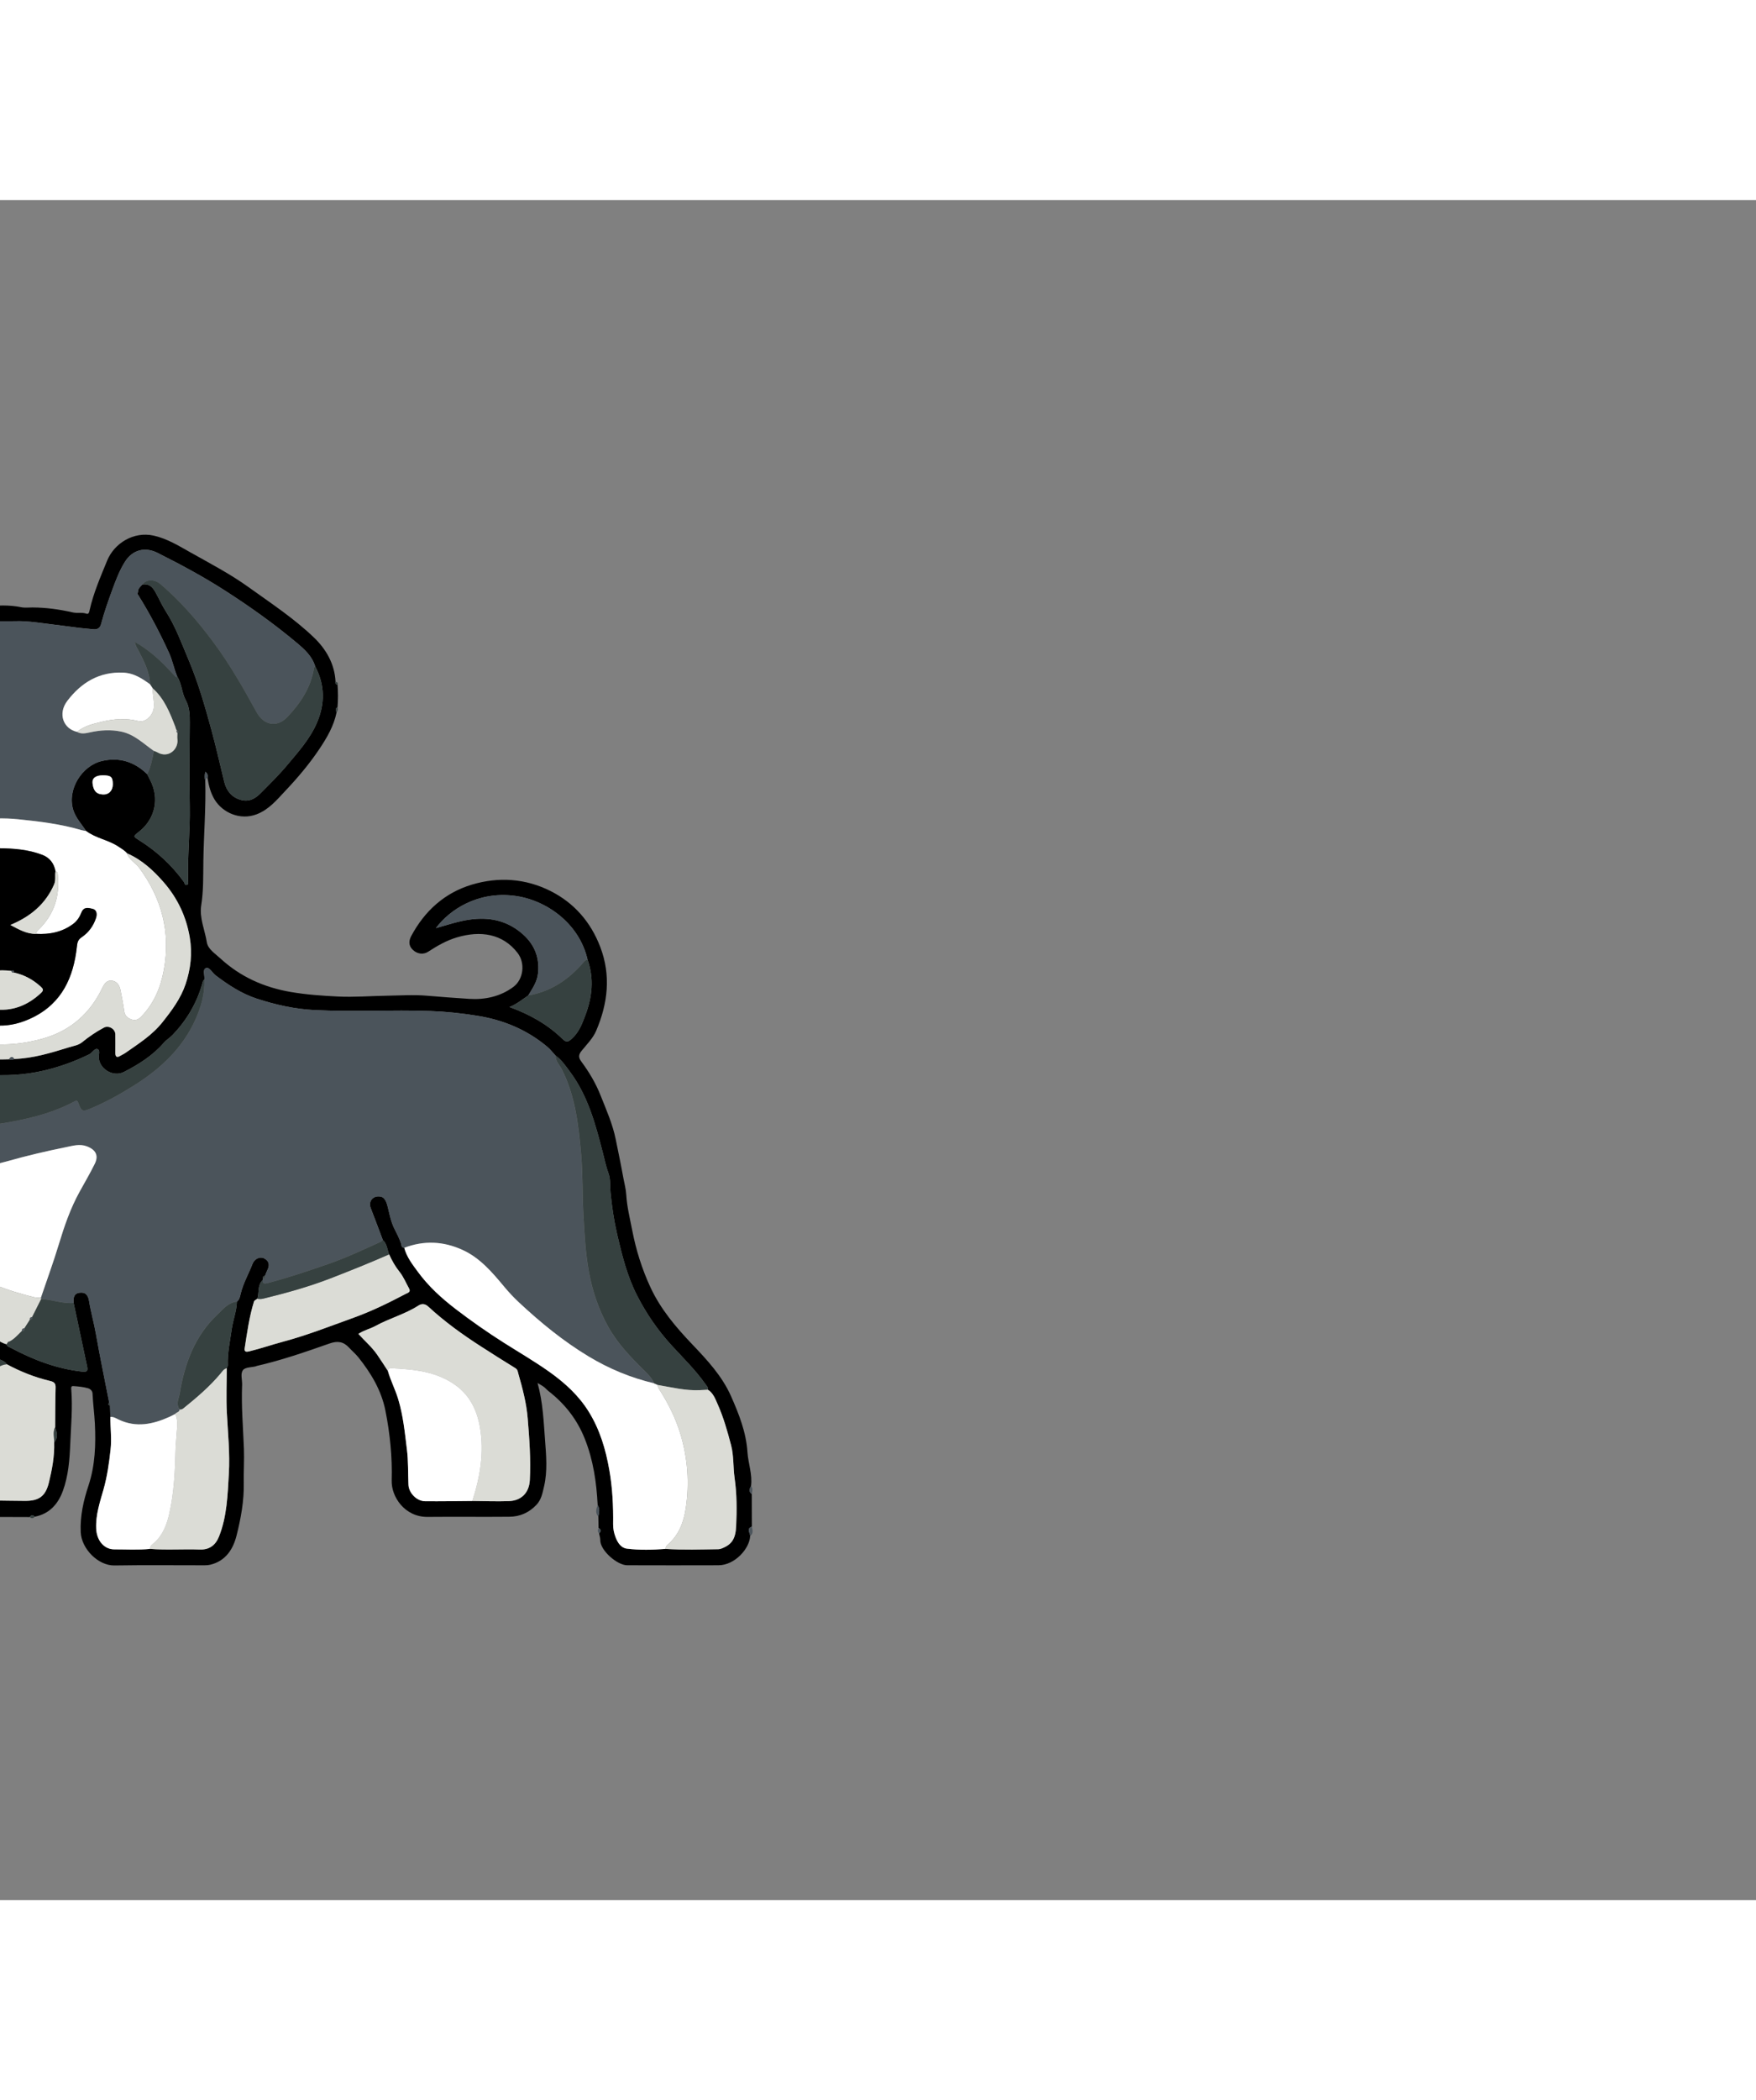 <svg width="425" height="508" viewBox="100 -100 525 508" fill="none" xmlns="http://www.w3.org/2000/svg">
<rect x="100" y="-100" width="525" height="508" fill="#808080" stroke="none"/>
<g clip-path="url(#clip0_53_8457)">
<path d="M324.782 296.404C324.774 293.151 324.767 289.901 324.759 286.648C323.768 285.94 324.093 285.11 324.533 284.268C324.996 280.789 323.688 277.498 323.466 274.088C323.079 268.175 320.918 262.737 318.561 257.421C315.906 251.428 311.475 246.659 307.01 241.975C302.075 236.804 297.495 231.42 294.446 224.837C291.928 219.399 290.168 213.769 289.028 207.902C288.335 204.339 287.444 200.791 287.23 197.171C287.126 195.453 286.663 193.861 286.369 192.219C285.669 188.331 284.861 184.461 284.069 180.588C283.136 176.023 281.238 171.79 279.532 167.488C278.082 163.833 276.081 160.5 273.755 157.366C272.875 156.179 272.982 155.322 273.888 154.212C275.449 152.298 277.294 150.446 278.239 148.234C281.72 140.094 282.723 131.732 279.467 123.197C276.616 115.723 271.643 110.017 264.576 106.465C257.104 102.711 249.05 102.171 241.065 104.567C232.916 107.02 226.974 112.416 222.957 119.906C222.195 121.322 222.107 122.78 223.404 124.024C224.736 125.298 226.534 125.574 228.041 124.59C230.739 122.834 233.493 121.249 236.608 120.323C243.583 118.253 250.301 119.152 254.774 125.011C257.069 128.019 256.538 132.838 253.492 135.119C249.593 138.039 244.884 139.007 240.273 138.697C236.099 138.414 231.894 138.134 227.716 137.763C223.733 137.411 219.693 137.694 215.68 137.756C210.786 137.832 205.881 138.234 201.007 137.997C196.343 137.767 191.679 137.449 187.023 136.657C178.935 135.283 171.849 132.107 165.842 126.577C164.304 125.161 162.15 123.806 161.832 121.781C161.255 118.103 159.56 114.552 160.164 110.721C160.849 106.4 160.738 102.011 160.796 97.694C160.91 89.626 161.603 81.57 161.366 73.495C161.159 72.657 161.132 71.819 161.408 70.843C162.062 71.394 162.223 71.98 162.031 72.688C162.418 74.949 162.95 77.165 164.162 79.151C166.561 83.07 171.78 85.424 176.7 83.556C180.377 82.159 182.753 79.251 185.293 76.557C189.043 72.588 192.567 68.424 195.605 63.858C197.82 60.529 199.806 57.115 200.617 53.139C200.49 52.572 200.05 51.949 200.907 51.566C201.095 49.304 201.099 47.046 200.907 44.784C200.337 44.761 200.238 44.417 200.322 43.942C200.05 38.581 197.495 34.202 193.795 30.662C187.861 24.983 180.974 20.459 174.317 15.679C168.857 11.76 162.908 8.641 157.065 5.365C153.519 3.379 150.041 1.194 145.947 0.279C139.967 -1.06 134.151 2.556 132.024 7.776C130.065 12.579 127.961 17.367 126.813 22.476C126.71 22.928 126.583 23.865 125.883 23.617C124.514 23.134 123.109 23.532 121.782 23.23C117.803 22.319 113.793 21.768 109.715 21.745C108.567 21.741 107.381 21.898 106.279 21.669C102.747 20.934 99.143 21.114 95.669 21.458C90.707 21.948 85.657 21.385 80.748 22.813C79.332 23.226 77.618 23.035 76.134 23.437C75.024 23.739 74.745 23.575 74.435 22.526C73.612 19.728 72.748 16.934 71.703 14.21C70.754 11.73 69.396 9.403 68.508 6.904C67.835 5.002 66.726 3.482 65.134 2.483C59.911 -0.808 54.639 -0.597 49.26 2.372C45.093 4.673 41.065 7.202 36.894 9.498C31.855 12.273 26.973 15.354 22.401 18.967C18.801 21.806 14.952 24.386 11.275 27.164C7.79 29.801 4.783 33.066 2.782 36.87C-0.306 42.733 -0.842 49.166 1.263 55.485C2.858 60.276 5.731 64.463 8.953 68.394C12.802 73.089 16.72 77.682 21.269 81.769C26.254 86.247 34.832 83.675 37.373 78.528C38.268 76.717 38.505 74.743 39.182 72.886C39.152 72.404 39.094 71.589 39.595 71.681C40.441 71.838 40.005 72.622 39.859 73.181C40.135 79.664 39.825 86.155 40.246 92.642C40.632 98.524 40.567 104.437 40.835 110.331C40.896 111.758 41.547 113.243 41.026 114.609C40.078 117.085 39.771 119.638 39.599 122.244C39.014 130.989 41.447 138.869 46.589 145.877C50.545 151.269 55.718 155.402 61.262 159.061C61.775 159.398 62.23 159.566 62.215 160.251C62.066 165.999 62.819 171.687 63.378 177.381C63.68 180.477 64.105 183.57 64.694 186.62C65.207 189.268 66.14 191.901 66.596 194.488C67.326 198.656 68.134 202.816 68.975 206.961C69.679 210.413 70.609 213.861 71.217 217.294C72.269 223.23 73.436 229.146 74.577 235.063C75.571 240.21 76.478 245.35 76.765 250.586C77.53 251.424 77.109 252.396 77.075 253.322C77.071 254.302 77.071 255.282 77.067 256.261C77.102 257.061 77.526 257.911 76.78 258.615C76.662 262.626 75.686 266.487 74.718 270.345C73.547 275.022 72.101 279.591 72.862 284.582C73.654 289.79 78.816 293.468 83.273 293.472C91.805 293.472 100.337 293.514 108.869 293.537C109.336 292.863 109.849 292.844 110.407 293.426C114.776 292.584 117.351 289.653 118.79 285.741C120.458 281.195 120.818 276.315 121.009 271.554C121.227 266.231 121.736 260.888 121.319 255.542C121.281 255.086 121.128 254.34 121.9 254.397C123.4 254.505 124.931 254.631 126.358 255.056C126.683 255.151 127.62 255.595 127.666 256.613C127.8 259.618 128.213 262.614 128.366 265.622C128.676 271.864 128.443 278.102 126.469 284.08C124.961 288.631 123.924 293.17 124.131 298.007C124.345 303.07 129.396 308.076 134.213 307.996C143.2 307.847 152.191 307.954 161.182 307.946C161.741 307.946 162.284 307.912 162.858 307.778C167.499 306.668 169.71 303.089 170.728 299.048C172.025 293.904 172.989 288.646 172.882 283.231C172.817 279.855 173.054 276.484 172.924 273.074C172.683 266.736 172.113 260.391 172.385 254.034C172.45 252.518 171.799 250.662 172.668 249.591C173.356 248.737 175.201 248.818 176.528 248.481C176.589 248.465 176.639 248.408 176.696 248.393C184.142 246.694 191.346 244.187 198.531 241.669C200.946 240.823 202.698 241.114 204.347 242.897C205.281 243.904 206.371 244.826 207.197 245.867C210.939 250.567 214.011 255.664 215.217 261.669C216.602 268.581 217.302 275.577 217.103 282.622C216.965 287.452 220.99 293.552 227.846 293.487C236.003 293.407 244.168 293.518 252.325 293.441C255.439 293.411 258.148 292.221 260.352 289.913C261.863 288.332 262.208 286.308 262.667 284.337C263.711 279.821 263.31 275.209 262.965 270.693C262.533 265.029 262.338 259.304 260.716 253.475C261.538 253.976 262.093 254.256 262.579 254.623C263.08 255.002 263.489 255.503 263.987 255.894C268.853 259.683 272.515 264.306 274.833 270.127C277.393 276.545 278.342 283.189 278.69 289.993C279.413 291.095 279.134 292.251 278.885 293.407C278.908 294.536 278.927 295.665 278.95 296.794C279.796 297.253 279.773 297.8 279.107 298.413C279.233 299.067 279.478 299.729 279.467 300.38C279.394 303.51 284.552 307.927 287.501 307.935C296.6 307.958 305.702 307.973 314.8 307.938C319.735 307.923 324.109 302.933 324.273 299.209C324.323 298.252 323.011 297.046 324.782 296.404ZM257.93 137.687C259.177 135.586 260.589 133.684 260.865 131.008C261.393 125.865 259.468 121.923 255.684 118.842C251.273 115.256 246.223 114.208 240.487 115.004C237.017 115.482 233.796 116.596 230.329 117.556C234.446 112.003 242.871 106.534 253.725 107.885C263.321 109.079 273.238 116.171 275.668 126.998C277.642 132.581 277.064 138.089 275.036 143.504C274.068 146.091 273.104 148.709 270.916 150.634C269.959 151.476 269.401 151.866 268.226 150.718C263.834 146.428 258.592 143.416 252.333 141.135C254.67 140.174 256.22 138.812 257.93 137.687ZM66.492 156.03C65.98 156.294 65.402 156.034 64.893 155.724C58.117 151.602 52.225 146.604 48.177 139.612C46.643 136.963 45.66 134.093 44.493 131.322C44.148 130.511 44.255 129.007 44.206 127.817C43.976 122.133 44.584 116.668 47.19 111.444C49.218 107.38 52.064 104.07 55.182 100.878C58.243 97.747 61.721 95.237 65.635 93.304C65.67 93.059 65.773 92.921 66.045 93.025C66.156 92.983 66.266 92.948 66.377 92.925C66.419 92.676 66.531 92.531 66.81 92.627C69.58 91.314 72.346 89.997 75.116 88.689C75.556 88.482 76.057 88.398 76.356 87.957C76.18 87.246 76.784 86.947 77.144 86.545C80.316 82.99 80.212 75.332 77.201 71.75C73.452 67.291 66.488 66.25 61.599 68.313C60.359 68.837 59.41 69.645 58.519 70.514C58.339 70.69 58.163 70.866 57.987 71.042C57.811 71.218 57.635 71.398 57.459 71.57C57.287 71.75 57.107 71.926 56.923 72.102C56.644 72.81 56.38 73.522 56.082 74.222C53.748 79.752 55.351 85.485 60.229 89.075C60.814 89.507 62.027 89.817 60.566 90.744C54.88 94.349 49.822 98.635 46.042 104.288C45.954 104.418 45.744 104.46 45.353 104.67C45.549 101.463 45.078 98.467 44.998 95.443C44.669 83.201 44.699 70.958 44.516 58.715C44.443 53.87 45.468 49.411 47.171 44.995C47.596 43.896 48.016 42.794 48.437 41.696C48.942 37.708 51.119 34.363 52.753 30.842C54.528 27.019 56.724 23.391 58.783 19.705C59.146 19.058 59.747 18.542 60.237 17.964C59.816 17.608 59.931 17.187 60.087 16.758C59.877 15.974 59.349 15.411 58.771 14.887C57.115 14.634 56.043 15.327 55.194 16.766C51.774 22.56 48.472 28.416 46.035 34.708C44.577 38.477 43.219 42.285 41.807 46.074C39.079 53.395 37.162 60.942 35.368 68.531C34.874 70.613 34.266 72.68 33.822 74.781C33.332 77.112 31.679 78.723 29.701 79.408C27.237 80.257 24.819 78.991 23.132 77.211C19.807 73.709 16.306 70.345 13.422 66.453C10.097 61.972 6.286 57.704 5.249 51.968C4.465 47.609 4.354 43.253 7.116 39.373C8 36.743 9.791 34.773 11.842 33.031C15.231 30.153 18.614 27.256 22.137 24.55C24.747 22.549 27.586 20.85 30.306 18.994C32.666 17.382 34.905 15.553 37.392 14.16C39.565 12.943 41.822 11.852 44.034 10.681C47.255 8.974 50.438 7.206 53.595 5.381C56.304 3.811 59.927 4.428 62.414 6.563C64.422 8.285 65.314 10.658 66.278 12.943C67.965 16.938 69.197 21.102 70.311 25.293C71.091 28.24 72.445 28.925 76.138 28.136C79.646 27.386 83.25 27.252 86.759 26.632C92.865 25.549 99.009 25.97 105.123 25.84C107.66 25.787 110.373 26.139 112.99 26.468C116.601 26.919 120.209 27.405 123.825 27.853C125.183 28.021 126.553 28.094 127.911 28.259C129.124 28.404 129.927 27.849 130.21 26.759C131.152 23.154 132.407 19.652 133.688 16.161C134.71 13.379 135.781 10.593 137.361 8.086C139.615 4.519 143.322 3.536 147.083 5.423C154.054 8.913 160.903 12.595 167.483 16.835C174.902 21.615 182.057 26.705 188.806 32.377C191.086 34.294 193.34 36.326 194.235 39.361C197.173 44.899 197.189 50.567 194.744 56.223C192.647 61.068 189.116 64.976 185.772 68.956C183.327 71.868 180.591 74.547 177.913 77.253C176.291 78.891 174.42 79.951 171.929 79.228C169.171 78.424 167.698 76.457 167.051 73.862C165.777 68.719 164.637 63.545 163.237 58.424C161.281 51.267 159.242 44.13 156.346 37.306C154.272 32.426 152.474 27.402 149.559 22.878C148.373 21.037 147.485 18.963 146.387 17.03C145.515 15.495 144.405 14.569 142.549 14.899C142.098 15.415 141.52 15.863 141.321 16.525C141.26 16.724 141.233 16.938 141.252 17.183C141.195 17.336 141.134 17.489 141.076 17.639C144.642 23.28 147.726 29.166 150.511 35.239C151.579 37.574 152.015 40.05 152.987 42.373C154.364 44.543 154.326 47.222 155.535 49.453C156.667 51.543 156.759 53.797 156.74 56.116C156.679 64.463 156.572 72.818 156.736 81.165C156.878 88.589 156.021 95.979 156.239 103.4C156.254 103.851 156.495 104.54 155.768 104.659C155.175 104.755 155.213 104.07 154.969 103.737C151.342 98.727 146.88 94.617 141.646 91.329C139.772 90.15 139.787 90.124 141.47 88.819C146.406 84.992 147.764 78.78 144.868 73.277C144.573 72.718 144.302 72.144 144.019 71.578C140.2 67.842 135.67 66.396 130.448 67.624C124.491 69.025 119.972 76.162 121.912 82.29C122.662 84.659 124.41 86.484 125.738 88.539C128.623 90.736 132.345 91.207 135.345 93.193C136.275 93.809 137.239 94.345 137.97 95.202C142.392 97.12 145.859 100.304 148.95 103.863C153.056 108.582 155.661 114.043 156.725 120.293C157.547 125.119 157.008 129.772 155.485 134.292C154.047 138.567 151.364 142.164 148.56 145.689C145.48 149.562 141.386 152.119 137.43 154.886C136.979 155.203 136.451 155.414 135.984 155.708C134.909 156.382 134.484 155.992 134.488 154.832C134.492 152.984 134.519 151.139 134.488 149.29C134.461 147.683 132.506 146.531 131.079 147.285C128.737 148.521 126.572 150.014 124.51 151.686C123.416 152.574 121.912 152.773 120.623 153.171C115.285 154.821 109.917 156.478 104.251 156.658C103.746 157.021 103.214 156.945 102.679 156.749C97.058 156.971 91.491 156.401 86.112 154.855C82.891 153.929 79.746 152.628 76.643 151.265C74.359 150.262 72.507 148.659 70.433 147.388C69.519 146.833 68.757 146.799 68.065 147.021C67.353 147.247 66.81 147.947 66.749 148.931C66.634 150.791 66.083 152.62 66.764 154.503C66.917 154.932 67.104 155.716 66.492 156.03ZM67.185 74.436C67.166 73.399 68.711 71.578 69.645 71.539C71.998 71.436 73.67 72.58 73.681 74.341C73.697 76.273 72.296 77.41 70.07 77.253C68.137 77.246 67.215 76.35 67.185 74.436ZM133.73 74.578C133.73 76.446 132.556 77.712 130.781 77.628C128.638 77.525 127.892 76.323 127.666 74.241C127.498 72.718 128.669 71.903 130.738 71.899C133.187 71.895 133.723 72.377 133.73 74.578ZM258.405 282.473C258.217 286.277 255.856 288.646 252.103 288.776C248.48 288.899 244.845 288.753 241.214 288.726C236.508 288.761 231.799 288.853 227.089 288.807C224.59 288.78 222.222 286.346 222.115 283.889C221.962 280.399 222.096 276.878 221.667 273.422C221.044 268.343 220.554 263.25 219.047 258.274C218.17 255.393 216.778 252.744 215.963 249.866C214.888 248.232 213.847 246.571 212.726 244.968C211.153 242.71 209.057 240.911 207.151 238.806C208.758 237.692 210.629 237.321 212.252 236.429C216.391 234.145 221.04 232.943 225.046 230.363C226.052 229.717 227.024 229.701 228.076 230.673C232.923 235.147 238.257 238.99 243.797 242.553C247.214 244.749 250.642 246.931 254.104 249.055C254.77 249.461 254.804 250.103 254.954 250.632C256.212 255.04 257.391 259.43 257.773 264.076C258.278 270.211 258.715 276.327 258.405 282.473ZM320.084 296.277C319.904 300.089 318.756 301.777 315.73 302.925C315.439 303.036 315.117 303.128 314.808 303.135C309.543 303.204 304.271 303.396 299.006 303.044C295.13 303.342 291.239 303.449 287.387 302.963C285.676 302.745 284.697 301.222 284.081 299.664C283.58 298.394 283.289 297.05 283.308 295.661C283.381 290.242 283.121 284.873 282.176 279.495C281.1 273.338 279.371 267.498 276.081 262.151C273.062 257.245 268.93 253.479 264.285 250.172C259.874 247.03 255.191 244.321 250.623 241.427C245.683 238.297 240.901 234.952 236.248 231.389C232.009 228.14 228.106 224.581 224.962 220.298C223.335 218.082 221.587 215.847 220.86 213.084C219.938 213.061 220.057 212.234 219.881 211.714C219.356 210.149 218.587 208.717 217.86 207.248C216.931 205.365 216.487 203.222 216.005 201.151C215.4 198.549 214.67 197.623 212.952 197.726C211.18 197.837 210.174 199.471 210.813 201.124C212.053 204.332 213.258 207.558 214.474 210.776C215.733 211.917 215.756 213.605 216.345 215.04C217.183 216.907 218.163 218.652 219.467 220.279C220.642 221.741 221.365 223.566 222.299 225.227C222.922 226.337 221.862 226.555 221.327 226.835C216.246 229.51 211.104 232.036 205.671 233.988C198.719 236.491 191.836 239.208 184.693 241.117C181.261 242.036 177.902 243.196 174.451 244.038C173.731 244.214 172.974 244.244 173.15 243.123C173.888 238.416 174.519 233.685 175.943 229.12C176.05 228.779 176.597 228.58 176.937 228.312C177.531 226.464 176.907 224.267 178.537 222.717C178.552 222.575 178.564 222.437 178.579 222.296C178.441 221.741 178.782 221.557 179.229 221.45C179.47 220.865 179.673 220.256 179.96 219.693C180.691 218.266 180.469 217.064 179.053 216.276C177.798 215.579 176.115 216.306 175.51 217.868C174.351 220.853 172.725 223.647 171.964 226.797C171.761 227.627 171.631 228.568 170.835 229.15C170.751 232.005 169.657 234.669 169.27 237.474C168.777 241.029 167.969 244.547 168.111 248.171C168.122 248.458 167.908 248.753 167.801 249.04C167.793 253.49 167.591 257.953 167.824 262.392C168.142 268.458 168.769 274.532 168.421 280.59C168.054 286.905 167.878 293.311 165.49 299.324C164.469 301.899 162.651 303.346 159.701 303.235C154.754 303.055 149.796 303.445 144.849 303.044C141.294 303.396 137.732 303.174 134.174 303.181C131.152 303.189 128.91 300.602 128.753 296.951C128.581 292.875 129.859 289.105 130.949 285.278C132.051 281.398 132.598 277.433 133.053 273.418C133.424 270.108 132.977 266.881 133 263.621C132.965 262.499 132.931 261.378 132.896 260.257C132.544 260.046 132.066 259.866 132.667 259.403C131.328 252.537 129.893 245.691 128.684 238.802C128.106 235.507 127.169 232.296 126.637 229.001C126.362 227.286 125.612 226.238 123.779 226.498C123.683 226.513 123.595 226.529 123.511 226.548C123.427 226.567 123.347 226.59 123.27 226.617C123.121 226.666 122.987 226.728 122.865 226.8C122.746 226.873 122.646 226.953 122.555 227.041C122.329 227.267 122.184 227.55 122.099 227.868C122.08 227.933 122.065 227.994 122.053 228.063C121.985 228.419 121.973 228.817 121.992 229.223C121.996 229.33 122.004 229.441 122.011 229.548C122.348 231.129 122.685 232.706 123.021 234.286C124.035 239.028 125.045 243.766 126.04 248.511C126.235 249.449 126.285 250.257 124.774 250.096C116.999 249.269 109.879 246.529 103.054 242.874C102.629 242.648 102.047 242.553 101.963 241.917C99.495 241.186 97.659 239.411 95.704 237.907C93.611 236.295 91.775 234.347 89.869 232.503C89.207 231.856 88.725 231.029 88.075 230.363C86.969 229.227 85.722 228.396 84.023 229.116C82.864 230.758 83.334 232.024 84.605 233.482C88.848 238.347 93.592 242.576 99.067 246.005C100.046 246.621 101.339 246.762 102.009 247.865C106.122 250.084 110.434 251.795 114.983 252.867C116.135 253.138 116.663 253.555 116.624 254.853C116.506 258.783 116.521 262.718 116.487 266.648C116.992 268.225 117.432 269.798 116.196 271.263C116.318 275.347 115.568 279.335 114.608 283.258C113.609 287.337 111.62 288.723 107.457 288.7C103.968 288.68 100.482 288.612 96.993 288.562C92.161 288.853 87.325 288.78 82.496 288.612C79.711 288.512 77.251 286.124 77.109 282.515C76.949 278.451 78.288 274.677 79.325 270.862C80.316 267.211 80.886 263.506 81.406 259.782C81.421 259.124 81.027 258.416 81.647 257.834C81.647 255.81 81.655 253.781 81.655 251.753C80.954 250.938 81.502 249.996 81.387 249.12C80.974 247.436 80.438 245.568 80.469 244.045C80.514 241.803 80.101 239.698 79.811 237.554C78.954 231.221 77.618 224.975 76.13 218.763C75.916 217.872 75.277 216.999 76.038 216.077C75.9 213.83 74.611 211.905 74.263 209.716C73.934 207.657 73.601 205.598 73.268 203.539C71.516 197.887 70.869 191.966 69.147 186.306C68.753 183.815 68.497 181.308 67.793 178.862C67.77 178.782 67.778 178.694 67.801 178.598C67.808 178.571 67.816 178.541 67.828 178.514C67.835 178.487 67.847 178.46 67.858 178.43C67.877 178.38 67.904 178.33 67.927 178.281C68.042 178.055 68.187 177.802 68.256 177.538C68.29 177.4 68.306 177.263 68.287 177.121C68.172 176.999 68.069 176.876 67.981 176.754C67.919 176.673 67.866 176.589 67.816 176.505C67.793 176.463 67.77 176.421 67.747 176.379C67.701 176.294 67.663 176.21 67.629 176.122C67.399 175.54 67.391 174.897 67.51 174.086C67.896 171.449 67.349 168.774 67.02 166.126C66.948 165.563 66.867 165.001 66.802 164.434C66.584 162.505 66.802 161.013 69.086 160.209C70.885 159.578 71.539 157.829 71.439 155.816C71.332 153.695 71.539 153.569 73.394 154.591C80.369 158.437 87.899 160.676 95.746 161.304C101.5 161.767 107.342 161.476 113.074 160.136C117.81 159.03 122.321 157.404 126.683 155.264C127.632 154.798 128.32 153.278 129.273 153.764C130.019 154.147 129.399 155.655 129.564 156.646C130.103 159.956 134.044 162.081 137.04 160.546C141.463 158.276 145.645 155.659 148.958 151.835C149.738 150.932 150.821 150.301 151.648 149.432C155.833 145.035 158.848 139.952 160.49 134.085C160.612 133.649 160.654 133.209 161.086 132.953C161.289 131.759 160.447 129.937 161.572 129.508C162.632 129.099 163.451 130.897 164.434 131.644C168.237 134.533 172.247 137.162 176.788 138.64C182.393 140.461 188.083 141.751 194.093 142.046C205.621 142.612 217.137 141.923 228.65 142.329C233.375 142.497 238.073 143.003 242.756 143.756C250.565 145.012 257.582 147.943 263.65 153.037C264.564 153.803 265.299 154.782 266.118 155.666C267.924 156.933 269.121 158.751 270.411 160.477C275.794 167.691 278.044 176.183 280.236 184.695C280.771 186.777 281.196 188.87 281.95 190.918C282.581 192.624 282.344 194.649 282.528 196.528C282.933 200.692 283.534 204.829 284.475 208.905C285.937 215.22 287.494 221.515 290.47 227.34C293.237 232.744 296.646 237.704 300.747 242.189C304.221 245.986 307.932 249.575 310.905 253.812C311.269 254.336 311.781 254.753 311.647 255.484C313.235 256.464 313.87 258.274 314.528 259.74C316.288 263.674 317.474 267.85 318.569 272.048C319.418 275.305 319.158 278.608 319.625 281.872C320.306 286.641 320.313 291.474 320.084 296.277Z" fill="black"/>
<path d="M278.886 293.407C277.925 292.32 278.212 291.165 278.69 289.994C279.414 291.096 279.134 292.252 278.886 293.407Z" fill="#4B545B"/>
<path d="M324.273 299.209C324.323 298.252 323.01 297.047 324.782 296.404C324.988 297.407 325.321 298.432 324.273 299.209Z" fill="#4B545B"/>
<path d="M77.075 253.322C76.05 252.515 76.245 251.57 76.765 250.586C77.531 251.424 77.11 252.396 77.075 253.322Z" fill="#4B545B"/>
<path d="M76.78 258.615C76.34 257.766 75.973 256.924 77.067 256.262C77.101 257.061 77.526 257.911 76.78 258.615Z" fill="#4B545B"/>
<path d="M324.759 286.649C323.768 285.941 324.093 285.11 324.533 284.268C325.218 285.003 324.896 285.837 324.759 286.649Z" fill="#4B545B"/>
<path d="M162.032 72.688C161.439 72.65 161.668 73.293 161.366 73.495C161.159 72.657 161.132 71.819 161.408 70.843C162.062 71.394 162.223 71.98 162.032 72.688Z" fill="#4B545B"/>
<path d="M279.107 298.413C278.602 297.916 278.705 297.361 278.95 296.794C279.796 297.254 279.773 297.801 279.107 298.413Z" fill="#4B545B"/>
<path d="M39.859 73.182C39.634 73.086 39.408 72.986 39.182 72.887C39.152 72.405 39.094 71.59 39.596 71.681C40.441 71.838 40.005 72.623 39.859 73.182Z" fill="#4B545B"/>
<path d="M110.407 293.426C109.933 293.993 109.416 294.001 108.869 293.537C109.336 292.864 109.849 292.845 110.407 293.426Z" fill="#364140"/>
<path d="M200.617 53.139C200.491 52.573 200.051 51.949 200.908 51.566C201.08 52.14 201 52.668 200.617 53.139Z" fill="#364140"/>
<path d="M200.907 44.785C200.337 44.762 200.238 44.417 200.322 43.943C200.743 44.069 201.175 44.18 200.907 44.785Z" fill="#364140"/>
<path d="M69.148 186.306C68.754 183.815 68.493 181.304 67.793 178.863C67.667 178.426 68.382 177.795 68.287 177.121C69.993 177.248 71.696 177.489 73.402 177.481C78.805 177.454 84.199 177.615 89.605 177.179C94.468 176.785 99.304 176.214 104.079 175.296C110.381 174.083 116.567 172.418 122.268 169.329C122.811 169.035 123.156 169.065 123.404 169.762C124.365 172.448 124.678 172.494 127.36 171.35C131.818 169.448 136.038 167.106 140.124 164.53C147.944 159.605 154.556 153.485 158.412 144.893C160.103 141.131 161.251 137.17 161.079 132.953C161.282 131.759 160.444 129.937 161.565 129.505C162.625 129.095 163.443 130.894 164.427 131.644C168.23 134.534 172.243 137.163 176.781 138.64C182.382 140.462 188.075 141.751 194.082 142.046C205.61 142.613 217.13 141.924 228.642 142.329C233.367 142.498 238.066 143.003 242.749 143.757C250.558 145.012 257.571 147.947 263.643 153.037C264.557 153.803 265.292 154.786 266.11 155.667C266.042 157.343 267.281 158.434 267.958 159.773C272.006 167.764 272.967 176.455 273.728 185.185C274.264 191.32 274.08 197.485 274.432 203.635C274.753 209.208 275.04 214.765 276.05 220.256C277.099 225.959 278.908 231.366 281.728 236.495C284.571 241.665 288.569 245.779 292.69 249.844C293.815 250.953 294.932 252.079 295.552 253.579C288.615 251.952 282.099 249.239 276.012 245.58C268.437 241.026 261.623 235.442 255.168 229.426C253.599 227.964 252.13 226.399 250.741 224.73C247.149 220.417 243.506 216.093 238.215 213.693C232.514 211.106 226.722 210.838 220.845 213.092C219.923 213.069 220.042 212.242 219.866 211.722C219.341 210.157 218.572 208.729 217.845 207.256C216.916 205.377 216.472 203.23 215.99 201.159C215.385 198.557 214.655 197.631 212.937 197.738C211.165 197.845 210.159 199.479 210.798 201.132C212.038 204.343 213.243 207.566 214.459 210.784C214.211 210.972 213.985 211.213 213.706 211.335C208.74 213.586 203.815 215.928 198.662 217.734C192.502 219.893 186.315 221.967 179.999 223.636C179.126 223.865 178.449 223.95 178.522 222.725C178.537 222.583 178.548 222.442 178.564 222.304C179.042 222.227 179.275 221.956 179.214 221.462C179.455 220.873 179.658 220.268 179.945 219.705C180.676 218.278 180.454 217.076 179.038 216.288C177.779 215.587 176.1 216.315 175.492 217.876C174.336 220.861 172.706 223.659 171.945 226.805C171.742 227.635 171.612 228.577 170.82 229.158C168.176 229.422 166.611 231.474 164.932 233.069C158.202 239.449 155.172 247.723 153.706 256.629C153.461 258.114 152.474 259.802 153.699 261.363C153.676 262.236 152.711 262.182 152.356 262.729C151.797 263.013 151.25 263.323 150.676 263.579C145.721 265.818 140.709 266.893 135.483 264.417C134.699 264.046 133.926 263.525 132.981 263.625C132.946 262.504 132.912 261.382 132.877 260.261C132.962 259.932 132.946 259.629 132.648 259.407C131.309 252.546 129.874 245.695 128.665 238.81C128.087 235.515 127.15 232.304 126.618 229.005C126.343 227.291 125.593 226.242 123.764 226.502C121.993 226.755 121.897 228.133 121.992 229.549C118.679 229.824 115.55 228.554 112.29 228.389C112.263 228.255 112.24 228.121 112.213 227.987C114.004 222.702 115.932 217.459 117.547 212.12C119.196 206.666 121.028 201.309 123.795 196.31C125.325 193.547 126.917 190.818 128.317 187.99C129.557 185.484 128.585 183.758 125.941 182.759C123.818 181.959 121.767 182.598 119.831 182.988C113.858 184.194 107.913 185.587 102.055 187.252C96.301 188.89 90.481 189.422 84.551 189.349C79.658 189.288 74.971 188.518 70.869 185.617C69.833 184.883 69.542 185.656 69.132 186.31L69.148 186.306Z" fill="#4B545B"/>
<path d="M144.022 71.582C140.204 67.843 135.674 66.4 130.447 67.628C124.494 69.029 119.972 76.167 121.912 82.294C122.661 84.663 124.41 86.488 125.734 88.543C125.298 88.467 124.85 88.429 124.429 88.302C118.216 86.462 111.807 85.681 105.399 85.03C101.102 84.594 96.74 84.724 92.459 85.386C88.629 85.975 84.719 86.094 80.969 87.231C79.474 87.682 77.962 88.199 76.348 87.962C76.172 87.246 76.776 86.951 77.136 86.55C80.304 82.994 80.204 75.336 77.193 71.754C73.444 67.296 66.48 66.254 61.591 68.317C59.609 69.155 58.369 70.717 56.915 72.102C56.762 71.563 56.636 71.015 56.456 70.487C55.802 68.555 56.33 66.365 55.182 64.54C56.892 63.354 58.614 62.186 60.305 60.977C63.768 58.505 67.536 58.118 71.68 58.761C73.673 59.067 75.808 60.032 77.89 58.895C81.333 58.543 83.303 55.049 81.88 51.612C79.439 45.718 74.519 43.047 68.654 41.677C68.42 41.562 68.478 40.923 67.976 41.302C67.51 41.237 67.043 41.172 66.572 41.107C65.78 40.69 64.988 40.628 64.192 41.088C63.795 41.145 63.397 41.199 63.003 41.256C62.593 41.061 62.31 41.16 62.169 41.608C59.712 41.631 58.323 43.606 56.464 44.723C56.598 41.551 58.04 38.795 59.272 35.978C59.804 34.765 60.715 33.705 60.91 32.044C56.988 34.551 53.64 37.303 50.629 40.468C50.032 41.095 49.508 41.907 48.433 41.704C48.934 37.72 51.111 34.375 52.749 30.85C54.52 27.027 56.72 23.399 58.779 19.713C59.142 19.067 59.739 18.55 60.233 17.972C60.875 17.486 60.803 17.088 60.083 16.77C59.877 15.986 59.349 15.423 58.767 14.899C57.589 13.284 55.159 13.337 53.151 14.975C48.602 18.692 44.711 23.062 41.022 27.582C34.422 35.676 29.047 44.582 24.199 53.816C22.669 56.729 18.87 57.514 16.417 55.347C12.427 51.826 9.534 47.567 8.061 42.404C7.77 41.39 7.931 40.23 7.112 39.385C7.992 36.755 9.787 34.784 11.834 33.043C15.223 30.165 18.606 27.268 22.129 24.562C24.735 22.561 27.578 20.861 30.294 19.005C32.658 17.394 34.897 15.565 37.38 14.172C39.553 12.955 41.81 11.864 44.022 10.693C47.243 8.986 50.426 7.218 53.583 5.392C56.292 3.827 59.919 4.439 62.406 6.575C64.414 8.297 65.306 10.674 66.27 12.959C67.957 16.95 69.189 21.118 70.303 25.308C71.087 28.255 72.438 28.94 76.133 28.152C79.638 27.402 83.246 27.268 86.754 26.648C92.861 25.565 99.005 25.986 105.115 25.856C107.656 25.802 110.365 26.154 112.982 26.48C116.593 26.935 120.205 27.417 123.817 27.865C125.175 28.033 126.545 28.106 127.903 28.271C129.116 28.42 129.919 27.861 130.203 26.77C131.144 23.162 132.399 19.664 133.68 16.169C134.702 13.387 135.773 10.601 137.353 8.098C139.607 4.531 143.314 3.548 147.075 5.431C154.046 8.925 160.895 12.606 167.472 16.843C174.89 21.623 182.049 26.717 188.794 32.385C191.078 34.302 193.328 36.334 194.223 39.373C194.101 39.515 193.89 39.641 193.867 39.798C192.949 45.684 189.881 50.307 185.825 54.567C182.933 57.605 178.95 57.157 176.685 53.036C172.748 45.868 168.711 38.768 163.814 32.178C159.104 25.837 153.977 19.92 147.967 14.78C146.191 13.265 143.697 13.288 142.538 14.91C141.952 15.584 141.153 16.143 141.244 17.199C141.183 17.352 141.126 17.501 141.065 17.654C144.63 23.296 147.718 29.178 150.499 35.251C151.571 37.586 152.007 40.062 152.975 42.385C152.768 42.645 152.623 42.596 152.397 42.362C150.813 40.713 149.279 39.002 147.596 37.459C145.434 35.477 143.138 33.644 140.296 32.071C140.494 33.227 140.988 33.874 141.359 34.585C143.039 37.781 144.707 40.988 144.841 44.716C142.45 42.986 140.062 41.398 136.913 41.241C129.686 40.881 124.265 44.226 120.117 49.664C117.171 53.526 118.95 58.045 123.017 58.926C124.253 59.649 125.573 59.373 126.82 59.094C129.996 58.39 133.164 58.191 136.355 58.88C140.196 59.71 142.905 62.473 145.981 64.609C145.556 67.005 145.074 69.381 144.011 71.597L144.022 71.582Z" fill="#4B545B"/>
<path d="M141.593 99.512C140.472 98 138.578 97.139 137.97 95.203C137.239 94.345 136.275 93.809 135.345 93.193C132.346 91.207 128.623 90.736 125.738 88.54C125.302 88.463 124.854 88.425 124.434 88.299C118.22 86.458 111.812 85.677 105.403 85.03C101.11 84.594 96.749 84.724 92.467 85.382C88.634 85.975 84.727 86.094 80.978 87.227C79.482 87.682 77.971 88.195 76.356 87.958C76.058 88.398 75.556 88.482 75.116 88.689C72.346 89.998 69.58 91.314 66.81 92.627C66.668 92.726 66.523 92.826 66.378 92.925C66.267 92.948 66.156 92.983 66.045 93.025C65.911 93.121 65.777 93.216 65.639 93.312C65.284 94.824 63.803 95.321 62.843 96.251C59.078 99.895 56.262 104.135 54.406 108.999C51.12 117.614 50.772 126.355 53.802 135.104C54.907 138.292 56.553 141.242 58.867 143.787C59.843 144.855 60.972 145.383 62.249 144.851C63.512 144.323 64.319 143.24 64.503 141.767C64.74 139.884 65.016 138.001 65.368 136.133C65.643 134.66 66.435 133.389 68.008 133.244C69.427 133.117 70.265 134.243 70.827 135.452C74.971 144.373 82.137 149.402 91.572 151.373C98.906 152.907 106.222 152.532 113.384 150.385C121.384 147.993 127.066 142.819 130.647 135.314C131.209 134.132 131.998 133.137 133.314 133.244C134.871 133.37 135.728 134.541 136.015 136.057C136.417 138.169 136.853 140.282 137.144 142.413C137.331 143.761 138.169 144.43 139.275 144.84C140.388 145.257 141.325 144.928 142.19 144.044C146.035 140.117 148.044 135.261 148.996 130.01C151.04 118.793 148.361 108.636 141.593 99.512ZM128.711 114.514C127.942 116.906 126.461 118.915 124.391 120.304C123.259 121.062 123.125 121.893 122.991 123.098C121.981 132.222 118.572 139.899 109.83 144.235C103.023 147.611 96.221 147.592 89.758 143.611C84.172 140.171 80.511 135.142 79.007 128.613C78.529 126.55 78.265 124.461 77.936 122.383C77.779 121.372 77.442 120.733 76.593 120.193C74.646 118.95 73.636 116.937 72.549 114.996C71.807 113.672 72.006 112.336 73.307 111.839C74.493 111.383 76.012 111.188 76.807 113.021C78.908 117.867 84.754 119.757 89.319 119.34C89.602 119.313 89.858 119.061 90.13 118.915C89.207 116.512 87.015 114.985 85.906 112.677C84.272 109.286 83.312 105.861 84.44 102.114C84.888 99.837 84.995 97.342 87.478 96.159C89.624 95.134 91.794 94.162 94.262 94.066C96.01 93.997 97.736 93.672 99.503 93.687C104.01 93.729 108.479 94.051 112.714 95.692C114.872 96.531 116.181 98.253 116.59 100.587C117.382 100.744 117.244 101.379 117.298 101.938C117.903 108.195 116.07 113.58 111.551 118.004C111.188 118.36 110.794 118.701 110.805 119.279C114.811 119.485 118.549 118.774 121.859 116.313C123.087 115.406 123.829 114.185 124.353 112.872C125.088 111.047 126.553 111.529 127.701 111.804C128.994 112.114 129.048 113.477 128.711 114.514Z" fill="white"/>
<path d="M220.86 213.084C226.733 210.834 232.53 211.098 238.23 213.685C243.522 216.085 247.164 220.41 250.757 224.723C252.146 226.391 253.615 227.957 255.183 229.418C261.638 235.435 268.452 241.018 276.028 245.573C282.115 249.231 288.63 251.945 295.567 253.571C295.942 253.736 296.317 253.9 296.692 254.065C296.6 254.689 296.948 255.133 297.262 255.626C299.898 259.767 302.071 264.138 303.475 268.845C305.603 275.994 306.134 283.308 305.063 290.682C304.474 294.747 303.154 298.585 299.963 301.483C299.504 301.9 298.934 302.282 299.01 303.044C295.135 303.342 291.244 303.45 287.391 302.964C285.681 302.745 284.701 301.222 284.085 299.665C283.584 298.394 283.289 297.051 283.308 295.662C283.381 290.242 283.121 284.873 282.18 279.496C281.101 273.338 279.375 267.498 276.085 262.152C273.066 257.245 268.934 253.479 264.289 250.173C259.878 247.031 255.191 244.325 250.627 241.428C245.687 238.297 240.905 234.952 236.252 231.389C232.009 228.14 228.111 224.581 224.966 220.299C223.34 218.086 221.591 215.851 220.864 213.084H220.86Z" fill="white"/>
<path d="M69.147 186.306C69.557 185.652 69.848 184.879 70.885 185.614C74.986 188.515 79.673 189.288 84.566 189.345C90.497 189.418 96.316 188.886 102.07 187.248C107.928 185.583 113.877 184.186 119.846 182.984C121.782 182.594 123.833 181.955 125.956 182.755C128.6 183.754 129.572 185.48 128.332 187.986C126.932 190.815 125.34 193.543 123.81 196.306C121.04 201.309 119.211 206.663 117.562 212.116C115.947 217.455 114.019 222.698 112.228 227.983C111.406 228.014 110.61 227.957 109.787 227.746C106.042 226.793 102.35 225.725 98.776 224.214C88.974 220.069 80.729 214.034 74.821 205.036C74.427 204.439 74.217 203.586 73.268 203.536C71.516 197.883 70.869 191.963 69.147 186.302V186.306Z" fill="white"/>
<path d="M65.643 93.304C65.287 94.824 63.806 95.321 62.842 96.251C59.077 99.895 56.261 104.135 54.406 108.999C51.119 117.614 50.771 126.355 53.801 135.104C54.907 138.292 56.552 141.242 58.867 143.787C59.842 144.859 60.971 145.383 62.249 144.851C63.511 144.323 64.319 143.244 64.506 141.767C64.74 139.884 65.019 138.001 65.367 136.137C65.643 134.664 66.438 133.389 68.007 133.248C69.427 133.117 70.264 134.246 70.827 135.456C74.974 144.377 82.136 149.402 91.575 151.377C98.91 152.911 106.221 152.532 113.387 150.389C121.388 147.993 127.069 142.823 130.646 135.318C131.213 134.132 132.001 133.14 133.313 133.248C134.87 133.374 135.727 134.545 136.014 136.057C136.416 138.173 136.852 140.282 137.147 142.413C137.334 143.764 138.172 144.43 139.278 144.844C140.391 145.257 141.329 144.928 142.193 144.044C146.035 140.117 148.043 135.264 149 130.01C151.039 118.793 148.365 108.636 141.593 99.512C140.472 98 138.582 97.139 137.973 95.203C142.396 97.12 145.859 100.308 148.95 103.863C153.055 108.586 155.661 114.047 156.725 120.293C157.547 125.119 157.004 129.773 155.485 134.292C154.046 138.567 151.364 142.165 148.56 145.689C145.48 149.562 141.382 152.123 137.43 154.886C136.979 155.204 136.451 155.41 135.98 155.705C134.905 156.379 134.48 155.992 134.484 154.832C134.492 152.984 134.515 151.135 134.484 149.291C134.457 147.683 132.502 146.535 131.075 147.285C128.733 148.522 126.564 150.014 124.506 151.687C123.411 152.574 121.908 152.77 120.619 153.171C115.281 154.821 109.91 156.478 104.247 156.658C103.662 155.678 103.157 156.042 102.671 156.75C97.05 156.972 91.484 156.401 86.104 154.855C82.883 153.929 79.738 152.628 76.635 151.266C74.351 150.263 72.499 148.659 70.425 147.393C69.511 146.834 68.749 146.803 68.057 147.025C67.345 147.251 66.806 147.951 66.745 148.935C66.63 150.795 66.079 152.624 66.76 154.507C66.913 154.936 67.104 155.72 66.488 156.034C65.975 156.298 65.398 156.038 64.889 155.728C58.113 151.606 52.221 146.608 48.169 139.616C46.635 136.968 45.656 134.101 44.485 131.326C44.144 130.515 44.248 129.011 44.198 127.821C43.968 122.138 44.577 116.673 47.182 111.449C49.21 107.384 52.06 104.07 55.175 100.882C58.236 97.751 61.717 95.237 65.631 93.308L65.643 93.304Z" fill="#DBDCD6"/>
<path d="M161.086 132.953C161.262 137.17 160.11 141.131 158.419 144.893C154.559 153.485 147.951 159.605 140.131 164.53C136.045 167.106 131.825 169.448 127.367 171.35C124.685 172.494 124.372 172.448 123.411 169.762C123.163 169.061 122.818 169.035 122.275 169.329C116.574 172.418 110.388 174.083 104.086 175.296C99.308 176.214 94.475 176.785 89.612 177.179C84.206 177.619 78.808 177.454 73.409 177.481C71.707 177.489 70 177.248 68.294 177.121C67.468 176.249 67.322 175.38 67.513 174.086C67.904 171.45 67.353 168.774 67.024 166.126C66.955 165.564 66.871 165.001 66.809 164.435C66.591 162.502 66.806 161.013 69.094 160.209C70.888 159.578 71.542 157.829 71.443 155.816C71.336 153.696 71.542 153.569 73.398 154.595C80.373 158.441 87.902 160.676 95.749 161.308C101.504 161.771 107.346 161.48 113.077 160.141C117.814 159.031 122.325 157.408 126.686 155.269C127.639 154.802 128.328 153.282 129.277 153.768C130.023 154.151 129.407 155.655 129.567 156.65C130.107 159.957 134.051 162.085 137.043 160.55C141.466 158.281 145.648 155.663 148.961 151.84C149.742 150.94 150.825 150.305 151.651 149.436C155.837 145.039 158.852 139.957 160.493 134.09C160.615 133.653 160.658 133.213 161.09 132.957L161.086 132.953Z" fill="#364140"/>
<path d="M215.967 249.87C214.891 248.236 213.847 246.575 212.73 244.968C211.157 242.714 209.064 240.911 207.155 238.81C208.758 237.696 210.633 237.325 212.255 236.43C216.395 234.145 221.044 232.943 225.05 230.368C226.06 229.717 227.028 229.702 228.08 230.678C232.927 235.151 238.261 238.998 243.801 242.557C247.217 244.754 250.642 246.935 254.104 249.055C254.77 249.465 254.804 250.108 254.954 250.632C256.212 255.041 257.391 259.43 257.773 264.077C258.278 270.211 258.715 276.327 258.405 282.473C258.213 286.277 255.856 288.65 252.099 288.777C248.476 288.899 244.841 288.757 241.211 288.731C243.544 281.528 244.796 274.172 243.476 266.637C242.615 261.727 240.552 257.322 236.348 254.237C230.574 250.001 223.833 249.396 217.019 249.055C216.429 249.025 216.028 249.231 215.959 249.87H215.967Z" fill="#DBDCD6"/>
<path d="M142.549 14.899C143.704 13.276 146.203 13.253 147.978 14.769C153.989 19.905 159.115 25.825 163.825 32.167C168.723 38.761 172.759 45.856 176.696 53.024C178.961 57.15 182.948 57.594 185.836 54.555C189.892 50.296 192.956 45.676 193.879 39.786C193.901 39.63 194.112 39.503 194.234 39.362C197.177 44.899 197.188 50.563 194.743 56.22C192.647 61.065 189.115 64.972 185.775 68.953C183.33 71.865 180.595 74.544 177.913 77.25C176.29 78.888 174.419 79.948 171.929 79.225C169.17 78.421 167.697 76.454 167.051 73.859C165.773 68.715 164.633 63.541 163.236 58.42C161.281 51.264 159.242 44.126 156.345 37.303C154.272 32.419 152.473 27.398 149.558 22.875C148.372 21.034 147.484 18.959 146.386 17.027C145.514 15.492 144.408 14.566 142.549 14.895V14.899Z" fill="#364140"/>
<path d="M7.12 39.373C7.939 40.223 7.782 41.378 8.069 42.393C9.542 47.555 12.435 51.815 16.425 55.336C18.878 57.502 22.681 56.714 24.207 53.805C29.055 44.574 34.43 35.665 41.03 27.57C44.718 23.047 48.606 18.676 53.159 14.964C55.167 13.326 57.597 13.272 58.775 14.887C57.122 14.635 56.051 15.328 55.198 16.767C51.778 22.561 48.476 28.416 46.038 34.708C44.577 38.477 43.222 42.289 41.811 46.074C39.083 53.395 37.162 60.939 35.372 68.532C34.878 70.614 34.27 72.68 33.826 74.781C33.336 77.112 31.683 78.727 29.705 79.408C27.241 80.258 24.823 78.991 23.136 77.212C19.815 73.71 16.314 70.346 13.426 66.454C10.101 61.972 6.29 57.705 5.253 51.968C4.469 47.609 4.358 43.254 7.12 39.373Z" fill="#364140"/>
<path d="M296.692 254.069C296.317 253.904 295.942 253.74 295.567 253.575C294.947 252.075 293.83 250.953 292.705 249.84C288.584 245.775 284.586 241.661 281.744 236.491C278.924 231.363 277.11 225.955 276.066 220.253C275.056 214.761 274.769 209.204 274.447 203.632C274.092 197.481 274.279 191.316 273.743 185.181C272.982 176.452 272.022 167.76 267.974 159.769C267.297 158.434 266.057 157.339 266.126 155.663C267.932 156.93 269.129 158.747 270.419 160.473C275.802 167.688 278.051 176.18 280.244 184.695C280.779 186.777 281.204 188.867 281.958 190.914C282.585 192.625 282.352 194.646 282.536 196.528C282.941 200.692 283.542 204.829 284.483 208.905C285.944 215.224 287.502 221.516 290.478 227.34C293.245 232.748 296.653 237.704 300.755 242.189C304.229 245.986 307.94 249.576 310.909 253.816C311.276 254.337 311.789 254.758 311.651 255.489C310.836 255.531 310.025 255.577 309.21 255.615C304.952 255.814 300.843 254.777 296.696 254.069H296.692Z" fill="#364140"/>
<path d="M215.967 249.87C216.039 249.231 216.437 249.025 217.027 249.055C223.841 249.396 230.582 250.001 236.356 254.237C240.56 257.322 242.623 261.727 243.483 266.637C244.803 274.172 243.552 281.528 241.218 288.731C236.509 288.765 231.799 288.853 227.093 288.807C224.594 288.784 222.226 286.35 222.119 283.889C221.966 280.399 222.1 276.878 221.671 273.426C221.044 268.348 220.558 263.254 219.047 258.279C218.171 255.393 216.782 252.745 215.967 249.87Z" fill="white"/>
<path d="M152.375 262.726C152.727 262.178 153.695 262.232 153.718 261.359C154.116 261.409 154.475 261.302 154.785 261.049C158.734 257.865 162.598 254.589 165.877 250.686C166.42 250.039 166.86 249.239 167.801 249.04C167.794 253.491 167.595 257.949 167.824 262.389C168.142 268.455 168.769 274.532 168.417 280.59C168.054 286.905 167.878 293.312 165.487 299.324C164.465 301.9 162.648 303.346 159.698 303.235C154.751 303.052 149.792 303.442 144.845 303.04C144.784 302.118 145.534 301.708 146.077 301.226C148.683 298.922 149.842 295.868 150.588 292.611C152.08 286.094 152.329 279.45 152.497 272.802C152.524 271.792 152.685 270.77 152.712 269.783C152.78 267.433 153.484 265.018 152.371 262.718L152.375 262.726Z" fill="#DBDCD6"/>
<path d="M152.374 262.726C153.484 265.026 152.784 267.441 152.715 269.79C152.684 270.778 152.528 271.8 152.501 272.81C152.332 279.458 152.084 286.101 150.592 292.619C149.845 295.872 148.686 298.93 146.081 301.234C145.537 301.716 144.784 302.125 144.849 303.048C141.294 303.404 137.732 303.178 134.174 303.186C131.152 303.189 128.91 300.606 128.757 296.955C128.581 292.879 129.862 289.11 130.949 285.282C132.055 281.402 132.602 277.437 133.053 273.422C133.428 270.112 132.98 266.886 133 263.625C133.948 263.525 134.721 264.046 135.502 264.417C140.728 266.893 145.74 265.818 150.695 263.579C151.265 263.323 151.816 263.013 152.374 262.729V262.726Z" fill="white"/>
<path d="M296.692 254.069C300.839 254.773 304.948 255.81 309.206 255.615C310.021 255.577 310.833 255.531 311.647 255.489C313.239 256.468 313.87 258.279 314.528 259.744C316.288 263.679 317.474 267.85 318.573 272.052C319.422 275.309 319.162 278.612 319.629 281.876C320.31 286.649 320.317 291.478 320.088 296.281C319.908 300.093 318.76 301.781 315.734 302.929C315.439 303.04 315.121 303.136 314.812 303.14C309.543 303.212 304.275 303.4 299.006 303.052C298.93 302.294 299.5 301.907 299.959 301.49C303.15 298.589 304.47 294.754 305.059 290.69C306.13 283.319 305.599 276.002 303.471 268.853C302.071 264.145 299.894 259.771 297.258 255.634C296.944 255.14 296.6 254.696 296.688 254.073L296.692 254.069Z" fill="#DBDCD6"/>
<path d="M116.199 271.264C116.322 275.347 115.568 279.335 114.608 283.258C113.609 287.338 111.62 288.723 107.461 288.7C103.972 288.681 100.482 288.612 96.997 288.562C98.94 281.758 100.406 274.903 99.327 267.754C98.516 262.4 96.281 257.892 92.05 254.36C90.489 253.055 88.316 252.76 87.064 251.053C90.535 251.799 93.825 251.087 97.081 249.905C98.757 249.296 100.153 248.014 102.013 247.865C106.126 250.081 110.438 251.795 114.987 252.867C116.138 253.139 116.666 253.56 116.628 254.853C116.509 258.784 116.525 262.718 116.49 266.648C115.729 268.145 116.238 269.721 116.199 271.264Z" fill="#DBDCD6"/>
<path d="M87.06 251.053C88.311 252.76 90.485 253.055 92.046 254.36C96.273 257.892 98.512 262.4 99.323 267.754C100.402 274.903 98.94 281.758 96.993 288.562C92.16 288.849 87.324 288.78 82.496 288.608C79.711 288.512 77.254 286.124 77.109 282.512C76.948 278.451 78.287 274.674 79.324 270.858C80.315 267.207 80.885 263.502 81.406 259.779C82.5 259.254 82.243 258.566 81.647 257.835C81.647 255.806 81.65 253.778 81.654 251.753C82.312 251.256 82.033 250.173 82.875 249.79C83.889 250.077 84.906 250.36 85.92 250.647C86.066 250.747 86.215 250.842 86.36 250.942C86.594 250.98 86.823 251.015 87.056 251.053H87.06Z" fill="white"/>
<path d="M216.345 215.04C217.183 216.908 218.163 218.653 219.467 220.279C220.642 221.741 221.365 223.567 222.299 225.228C222.922 226.338 221.862 226.556 221.327 226.835C216.242 229.51 211.104 232.036 205.671 233.988C198.719 236.487 191.836 239.204 184.693 241.114C181.261 242.033 177.902 243.196 174.451 244.038C173.731 244.214 172.974 244.245 173.15 243.119C173.888 238.412 174.519 233.682 175.943 229.116C176.05 228.779 176.593 228.576 176.934 228.312C177.561 228.431 178.17 228.397 178.797 228.244C185.558 226.59 192.253 224.738 198.761 222.227C204.668 219.946 210.541 217.585 216.342 215.04H216.345Z" fill="#DBDCD6"/>
<path d="M144.023 71.582C145.086 69.366 145.568 66.989 145.993 64.594C146.341 64.731 146.716 64.827 147.034 65.014C150.301 66.955 153.427 64.138 153.044 61.118C152.964 60.495 153.037 59.856 153.04 59.22C153.381 58.883 153.216 58.662 152.876 58.478C152.566 58.206 152.574 57.804 152.44 57.46C150.798 53.223 149.157 48.979 145.614 45.86C145.358 45.473 145.105 45.087 144.849 44.7C144.715 40.969 143.043 37.766 141.367 34.57C140.992 33.858 140.503 33.211 140.304 32.056C143.15 33.629 145.442 35.462 147.604 37.444C149.287 38.986 150.821 40.693 152.405 42.347C152.631 42.584 152.78 42.63 152.983 42.37C154.36 44.54 154.322 47.219 155.531 49.45C156.664 51.543 156.756 53.794 156.74 56.113C156.679 64.463 156.572 72.818 156.733 81.165C156.878 88.589 156.017 95.98 156.235 103.4C156.247 103.852 156.492 104.541 155.765 104.659C155.172 104.755 155.21 104.07 154.969 103.737C151.338 98.727 146.881 94.617 141.647 91.33C139.772 90.151 139.787 90.124 141.471 88.819C146.406 84.992 147.761 78.781 144.868 73.277C144.574 72.718 144.302 72.144 144.023 71.578V71.582Z" fill="#364140"/>
<path d="M55.19 64.536C56.338 66.362 55.81 68.551 56.464 70.483C56.644 71.012 56.77 71.559 56.923 72.099C56.644 72.806 56.38 73.522 56.081 74.222C53.747 79.753 55.35 85.486 60.229 89.075C60.814 89.504 62.027 89.814 60.565 90.74C54.88 94.345 49.822 98.635 46.038 104.288C45.954 104.414 45.743 104.456 45.353 104.667C45.544 101.46 45.074 98.463 44.993 95.44C44.668 83.197 44.695 70.954 44.511 58.711C44.439 53.866 45.464 49.408 47.167 44.991C47.591 43.893 48.012 42.791 48.433 41.688C49.508 41.891 50.032 41.08 50.629 40.452C53.64 37.287 56.988 34.536 60.91 32.029C60.718 33.69 59.804 34.75 59.272 35.963C58.036 38.78 56.598 41.535 56.464 44.708C56.33 44.957 56.2 45.202 56.066 45.45C53.392 48.072 51.092 51.03 49.753 54.509C48.644 57.395 47.488 60.414 48.785 63.679C49.355 65.114 50.159 65.772 51.708 65.803C53.078 65.83 53.977 64.8 55.186 64.532L55.19 64.536Z" fill="#364140"/>
<path d="M257.93 137.687C259.177 135.586 260.589 133.688 260.864 131.009C261.392 125.865 259.468 121.923 255.684 118.846C251.273 115.256 246.222 114.212 240.487 115.004C237.017 115.482 233.795 116.596 230.329 117.557C234.442 112.003 242.867 106.535 253.725 107.886C263.321 109.08 273.238 116.171 275.667 126.998C275.181 126.998 274.879 127.274 274.573 127.633C270.143 132.83 264.786 136.501 257.93 137.683V137.687Z" fill="#4B545B"/>
<path d="M73.269 203.544C74.217 203.589 74.432 204.443 74.822 205.044C80.729 214.037 88.974 220.077 98.776 224.221C102.354 225.733 106.042 226.805 109.788 227.754C110.61 227.964 111.402 228.022 112.229 227.991C112.255 228.125 112.278 228.259 112.305 228.393C111.414 230.169 110.522 231.944 109.627 233.724C109.214 233.835 108.816 233.957 108.954 234.531C108.403 235.393 107.856 236.25 107.305 237.111C106.792 237.149 106.513 237.406 106.536 237.941C105.346 239.086 104.286 240.383 102.755 241.125C102.488 241.015 102.392 241.194 102.312 241.393C102.193 241.569 102.078 241.745 101.96 241.922C99.488 241.191 97.655 239.415 95.7 237.911C93.608 236.3 91.771 234.352 89.866 232.507C89.204 231.864 88.718 231.033 88.071 230.371C86.966 229.235 85.718 228.404 84.019 229.124C81.835 226.265 80.324 223.02 78.575 219.904C77.841 218.595 77.749 216.762 76.035 216.081C75.897 213.835 74.608 211.91 74.259 209.72C73.93 207.661 73.597 205.602 73.265 203.544H73.269Z" fill="#DBDCD6"/>
<path d="M101.967 241.922C102.085 241.746 102.2 241.569 102.319 241.393C102.468 241.305 102.617 241.214 102.763 241.126C104.293 240.383 105.353 239.086 106.543 237.941C107.086 237.934 107.365 237.677 107.312 237.111C107.863 236.25 108.41 235.393 108.961 234.531C109.447 234.482 109.684 234.221 109.634 233.724C110.526 231.948 111.417 230.172 112.312 228.393C115.572 228.554 118.702 229.828 122.015 229.552C123.366 235.875 124.724 242.193 126.048 248.519C126.243 249.457 126.289 250.265 124.781 250.104C117.007 249.277 109.883 246.537 103.057 242.882C102.633 242.656 102.051 242.561 101.971 241.925L101.967 241.922Z" fill="#364140"/>
<path d="M76.038 216.077C77.752 216.758 77.844 218.592 78.579 219.901C80.327 223.016 81.838 226.261 84.023 229.12C82.864 230.758 83.334 232.029 84.605 233.487C88.844 238.351 93.588 242.58 99.063 246.009C100.043 246.621 101.336 246.767 102.005 247.869C100.146 248.018 98.749 249.3 97.073 249.909C93.814 251.091 90.523 251.803 87.057 251.057C86.824 251.019 86.594 250.984 86.361 250.946C86.307 250.709 86.204 250.544 85.921 250.651C84.907 250.364 83.889 250.081 82.875 249.794C82.489 249.323 81.991 249.109 81.387 249.124C80.974 247.44 80.438 245.573 80.469 244.049C80.515 241.803 80.101 239.702 79.811 237.559C78.954 231.225 77.618 224.979 76.13 218.768C75.916 217.876 75.281 217.003 76.038 216.081V216.077Z" fill="#364140"/>
<path d="M257.93 137.687C264.787 136.504 270.143 132.83 274.574 127.637C274.88 127.277 275.182 127.002 275.668 127.002C277.642 132.586 277.068 138.093 275.037 143.508C274.069 146.095 273.104 148.713 270.916 150.642C269.959 151.484 269.401 151.87 268.226 150.722C263.834 146.432 258.592 143.42 252.333 141.143C254.671 140.178 256.22 138.82 257.93 137.691V137.687Z" fill="#364140"/>
<path d="M167.801 249.044C166.864 249.243 166.42 250.043 165.877 250.689C162.598 254.593 158.733 257.869 154.785 261.053C154.475 261.306 154.116 261.409 153.718 261.363C152.493 259.798 153.48 258.11 153.725 256.629C155.191 247.723 158.221 239.449 164.951 233.07C166.634 231.474 168.195 229.422 170.839 229.158C170.755 232.013 169.661 234.677 169.27 237.482C168.777 241.038 167.973 244.555 168.111 248.179C168.123 248.466 167.908 248.757 167.801 249.048V249.044Z" fill="#364140"/>
<path d="M216.345 215.04C210.545 217.585 204.672 219.946 198.765 222.227C192.257 224.738 185.561 226.59 178.801 228.244C178.173 228.397 177.561 228.431 176.938 228.312C177.531 226.464 176.907 224.267 178.537 222.717C178.464 223.942 179.141 223.858 180.014 223.628C186.33 221.959 192.517 219.889 198.677 217.727C203.831 215.92 208.755 213.574 213.721 211.328C213.996 211.202 214.222 210.96 214.474 210.777C215.733 211.921 215.756 213.605 216.345 215.044V215.04Z" fill="#364140"/>
<path d="M70.07 77.257C68.137 77.25 67.215 76.35 67.185 74.441C67.166 73.403 68.711 71.582 69.645 71.54C71.998 71.436 73.67 72.581 73.685 74.341C73.7 76.274 72.3 77.41 70.07 77.254V77.257Z" fill="white"/>
<path d="M130.738 71.9C133.187 71.9 133.722 72.378 133.73 74.578C133.734 76.446 132.555 77.713 130.784 77.629C128.641 77.525 127.895 76.324 127.666 74.242C127.501 72.719 128.672 71.9 130.738 71.9Z" fill="white"/>
<path d="M116.199 271.264C116.238 269.721 115.725 268.145 116.49 266.648C116.995 268.225 117.435 269.794 116.199 271.264Z" fill="#364140"/>
<path d="M81.387 249.12C81.992 249.105 82.489 249.319 82.875 249.79C82.034 250.173 82.313 251.256 81.655 251.753C80.955 250.938 81.502 249.997 81.387 249.12Z" fill="#DBDCD6"/>
<path d="M81.647 257.838C82.244 258.569 82.501 259.262 81.406 259.783C81.422 259.124 81.028 258.42 81.647 257.838Z" fill="#DBDCD6"/>
<path d="M102.679 156.754C103.165 156.042 103.67 155.682 104.255 156.662C103.75 157.025 103.218 156.949 102.679 156.754Z" fill="#4B545B"/>
<path d="M60.087 16.763C60.807 17.08 60.88 17.478 60.237 17.964C59.816 17.608 59.931 17.187 60.087 16.763Z" fill="#364140"/>
<path d="M179.229 221.454C179.286 221.948 179.057 222.22 178.579 222.296C178.445 221.745 178.781 221.558 179.229 221.454Z" fill="#364140"/>
<path d="M132.667 259.404C132.965 259.629 132.981 259.932 132.896 260.257C132.544 260.047 132.066 259.871 132.667 259.404Z" fill="#364140"/>
<path d="M141.076 17.643C141.137 17.49 141.199 17.34 141.256 17.187C141.195 17.34 141.137 17.49 141.076 17.643Z" fill="#364140"/>
<path d="M66.048 93.025L65.635 93.312C65.665 93.063 65.769 92.922 66.048 93.025Z" fill="#DBDCD6"/>
<path d="M66.809 92.627C66.664 92.726 66.522 92.826 66.377 92.925C66.419 92.677 66.53 92.531 66.809 92.627Z" fill="#DBDCD6"/>
<path d="M144.853 44.7C145.109 45.087 145.362 45.473 145.618 45.86C145.622 47.758 146.158 49.611 146.012 51.528C145.825 53.973 143.518 56.251 141.341 55.692C137.729 54.766 134.194 55.014 130.658 55.852C127.976 56.488 125.248 57.073 123.037 58.907C118.97 58.026 117.191 53.507 120.137 49.645C124.284 44.207 129.702 40.862 136.933 41.221C140.082 41.378 142.469 42.971 144.861 44.697L144.853 44.7Z" fill="white"/>
<path d="M56.07 45.462C56.204 45.213 56.334 44.968 56.468 44.719C58.327 43.602 59.716 41.627 62.172 41.604C62.513 41.639 62.831 41.608 63.007 41.252C63.404 41.195 63.802 41.141 64.196 41.084C64.988 41.459 65.78 41.34 66.576 41.103C67.043 41.168 67.51 41.233 67.977 41.298C68.107 41.597 68.332 41.723 68.657 41.673C74.527 43.043 79.443 45.715 81.884 51.608C83.307 55.041 81.337 58.539 77.894 58.891C77.905 58.126 77.258 57.969 76.761 57.778C71.688 55.803 66.538 54.356 60.998 55.454C57.669 56.113 55.255 54.119 55.366 50.724C55.423 48.968 55.825 47.219 56.07 45.466V45.462Z" fill="white"/>
<path d="M56.07 45.462C55.825 47.215 55.424 48.96 55.366 50.72C55.255 54.115 57.67 56.109 60.998 55.451C66.538 54.352 71.688 55.803 76.761 57.774C77.259 57.969 77.905 58.122 77.894 58.887C75.812 60.024 73.678 59.06 71.684 58.753C67.541 58.114 63.772 58.497 60.31 60.969C58.618 62.179 56.897 63.346 55.187 64.532C53.974 64.8 53.078 65.83 51.709 65.803C50.159 65.776 49.356 65.114 48.786 63.679C47.489 60.418 48.644 57.399 49.754 54.509C51.089 51.034 53.392 48.076 56.066 45.45L56.07 45.462Z" fill="#DBDCD6"/>
<path d="M123.029 58.91C125.241 57.077 127.969 56.492 130.651 55.856C134.186 55.018 137.725 54.769 141.333 55.696C143.51 56.254 145.817 53.977 146.004 51.532C146.154 49.611 145.618 47.758 145.61 45.864C149.149 48.983 150.795 53.227 152.436 57.464C152.57 57.812 152.562 58.21 152.872 58.482C152.704 58.78 152.773 59.025 153.037 59.224C153.037 59.856 152.964 60.498 153.04 61.122C153.423 64.142 150.293 66.959 147.03 65.018C146.712 64.831 146.337 64.735 145.989 64.597C142.913 62.462 140.204 59.699 136.363 58.868C133.176 58.179 130.004 58.378 126.828 59.083C125.581 59.358 124.261 59.638 123.025 58.914L123.029 58.91Z" fill="#DBDCD6"/>
<path d="M66.58 41.103C65.784 41.34 64.988 41.459 64.2 41.084C64.996 40.624 65.792 40.686 66.58 41.103Z" fill="#B1E1E9"/>
<path d="M63.007 41.252C62.831 41.608 62.517 41.639 62.173 41.604C62.311 41.157 62.597 41.057 63.007 41.252Z" fill="#B1E1E9"/>
<path d="M68.662 41.673C68.34 41.723 68.114 41.597 67.981 41.298C68.486 40.919 68.428 41.558 68.662 41.673Z" fill="#B1E1E9"/>
<path d="M127.701 111.804C126.553 111.529 125.087 111.047 124.353 112.872C123.829 114.185 123.086 115.406 121.858 116.313C118.549 118.774 114.811 119.485 110.805 119.279C107.943 119.325 105.605 117.943 103.099 116.615C109.091 114.128 113.606 110.385 116.169 104.514C116.735 103.216 116.36 101.885 116.59 100.587C116.181 98.253 114.872 96.531 112.714 95.692C108.479 94.051 104.01 93.729 99.503 93.687C97.735 93.672 96.01 93.997 94.261 94.066C91.794 94.162 89.624 95.134 87.478 96.159C84.995 97.342 84.888 99.837 84.44 102.114C85.944 108.483 90.286 112.524 95.608 115.765C95.926 115.957 96.27 116.11 96.614 116.248C96.878 116.355 97.269 116.175 97.441 116.787C95.252 118.268 92.888 119.21 90.129 118.915C89.858 119.061 89.601 119.313 89.318 119.34C84.754 119.757 78.908 117.867 76.807 113.021C76.011 111.188 74.492 111.383 73.306 111.839C72.005 112.336 71.806 113.672 72.549 114.996C73.635 116.937 74.645 118.95 76.593 120.193C77.442 120.733 77.779 121.372 77.936 122.383C78.265 124.461 78.529 126.55 79.007 128.613C80.511 135.142 84.172 140.171 89.758 143.611C96.22 147.592 103.023 147.611 109.829 144.235C118.572 139.899 121.981 132.222 122.991 123.098C123.125 121.893 123.259 121.062 124.391 120.304C126.461 118.915 127.942 116.906 128.711 114.514C129.047 113.477 128.994 112.114 127.701 111.804ZM112.312 136.88C108.284 140.703 103.474 142.574 98.03 141.771C94.449 141.239 91.288 139.348 88.782 136.531C88.105 135.77 88.675 135.59 88.997 135.226C91.07 132.865 93.76 131.552 96.725 130.714C96.989 130.182 97.357 130.037 97.865 130.4C99.717 130.079 101.573 130.129 103.428 130.351C104.029 129.975 104.144 130.324 104.155 130.833C107.247 131.502 109.91 132.964 112.232 135.096C112.905 135.712 113.104 136.129 112.312 136.88Z" fill="black"/>
<path d="M110.809 119.279C107.943 119.325 105.609 117.943 103.1 116.615C109.091 114.128 113.61 110.388 116.173 104.514C116.739 103.216 116.364 101.885 116.59 100.587C117.386 100.744 117.244 101.383 117.298 101.938C117.902 108.199 116.07 113.58 111.551 118.004C111.188 118.36 110.794 118.701 110.805 119.279H110.809Z" fill="#DBDCD6"/>
<path d="M84.44 102.118C85.943 108.486 90.286 112.528 95.608 115.766C95.925 115.957 96.27 116.11 96.618 116.248C96.882 116.355 97.272 116.175 97.444 116.787C95.256 118.268 92.891 119.21 90.133 118.915C89.211 116.512 87.018 114.981 85.909 112.677C84.275 109.286 83.319 105.861 84.443 102.114L84.44 102.118Z" fill="#DBDCD6"/>
<path d="M85.921 250.647C86.204 250.54 86.307 250.705 86.361 250.942C86.216 250.842 86.066 250.747 85.921 250.647Z" fill="#DBDCD6"/>
<path d="M153.044 59.224C152.776 59.025 152.711 58.78 152.88 58.482C153.224 58.665 153.389 58.887 153.044 59.224Z" fill="#4B545B"/>
<path d="M107.308 237.107C107.366 237.673 107.087 237.926 106.539 237.938C106.516 237.402 106.792 237.145 107.308 237.107Z" fill="#4B545B"/>
<path d="M109.631 233.72C109.68 234.218 109.443 234.478 108.957 234.528C108.82 233.954 109.221 233.835 109.631 233.72Z" fill="#4B545B"/>
<path d="M102.762 241.122C102.613 241.21 102.464 241.302 102.318 241.39C102.399 241.191 102.494 241.011 102.762 241.122Z" fill="#4B545B"/>
<path d="M104.16 130.837C107.247 131.506 109.914 132.964 112.236 135.1C112.906 135.716 113.105 136.129 112.313 136.88C108.284 140.703 103.475 142.574 98.03 141.771C94.449 141.242 91.289 139.352 88.783 136.531C88.106 135.77 88.676 135.594 88.997 135.226C91.071 132.865 93.76 131.552 96.722 130.718C97.192 130.936 97.621 131.005 97.862 130.4C99.714 130.083 101.569 130.129 103.425 130.351C103.498 130.768 103.72 130.959 104.152 130.833L104.16 130.837Z" fill="#DBDCD6"/>
<path d="M97.866 130.4C97.625 131.005 97.192 130.932 96.726 130.718C96.99 130.186 97.357 130.037 97.866 130.4Z" fill="#4B545B"/>
<path d="M104.16 130.837C103.727 130.959 103.505 130.768 103.433 130.354C104.033 129.979 104.152 130.328 104.16 130.837Z" fill="#4B545B"/>
</g>
<defs>
<clipPath id="clip0_53_8457">
<rect width="325" height="308" fill="white"/>
</clipPath>
</defs>
</svg>
